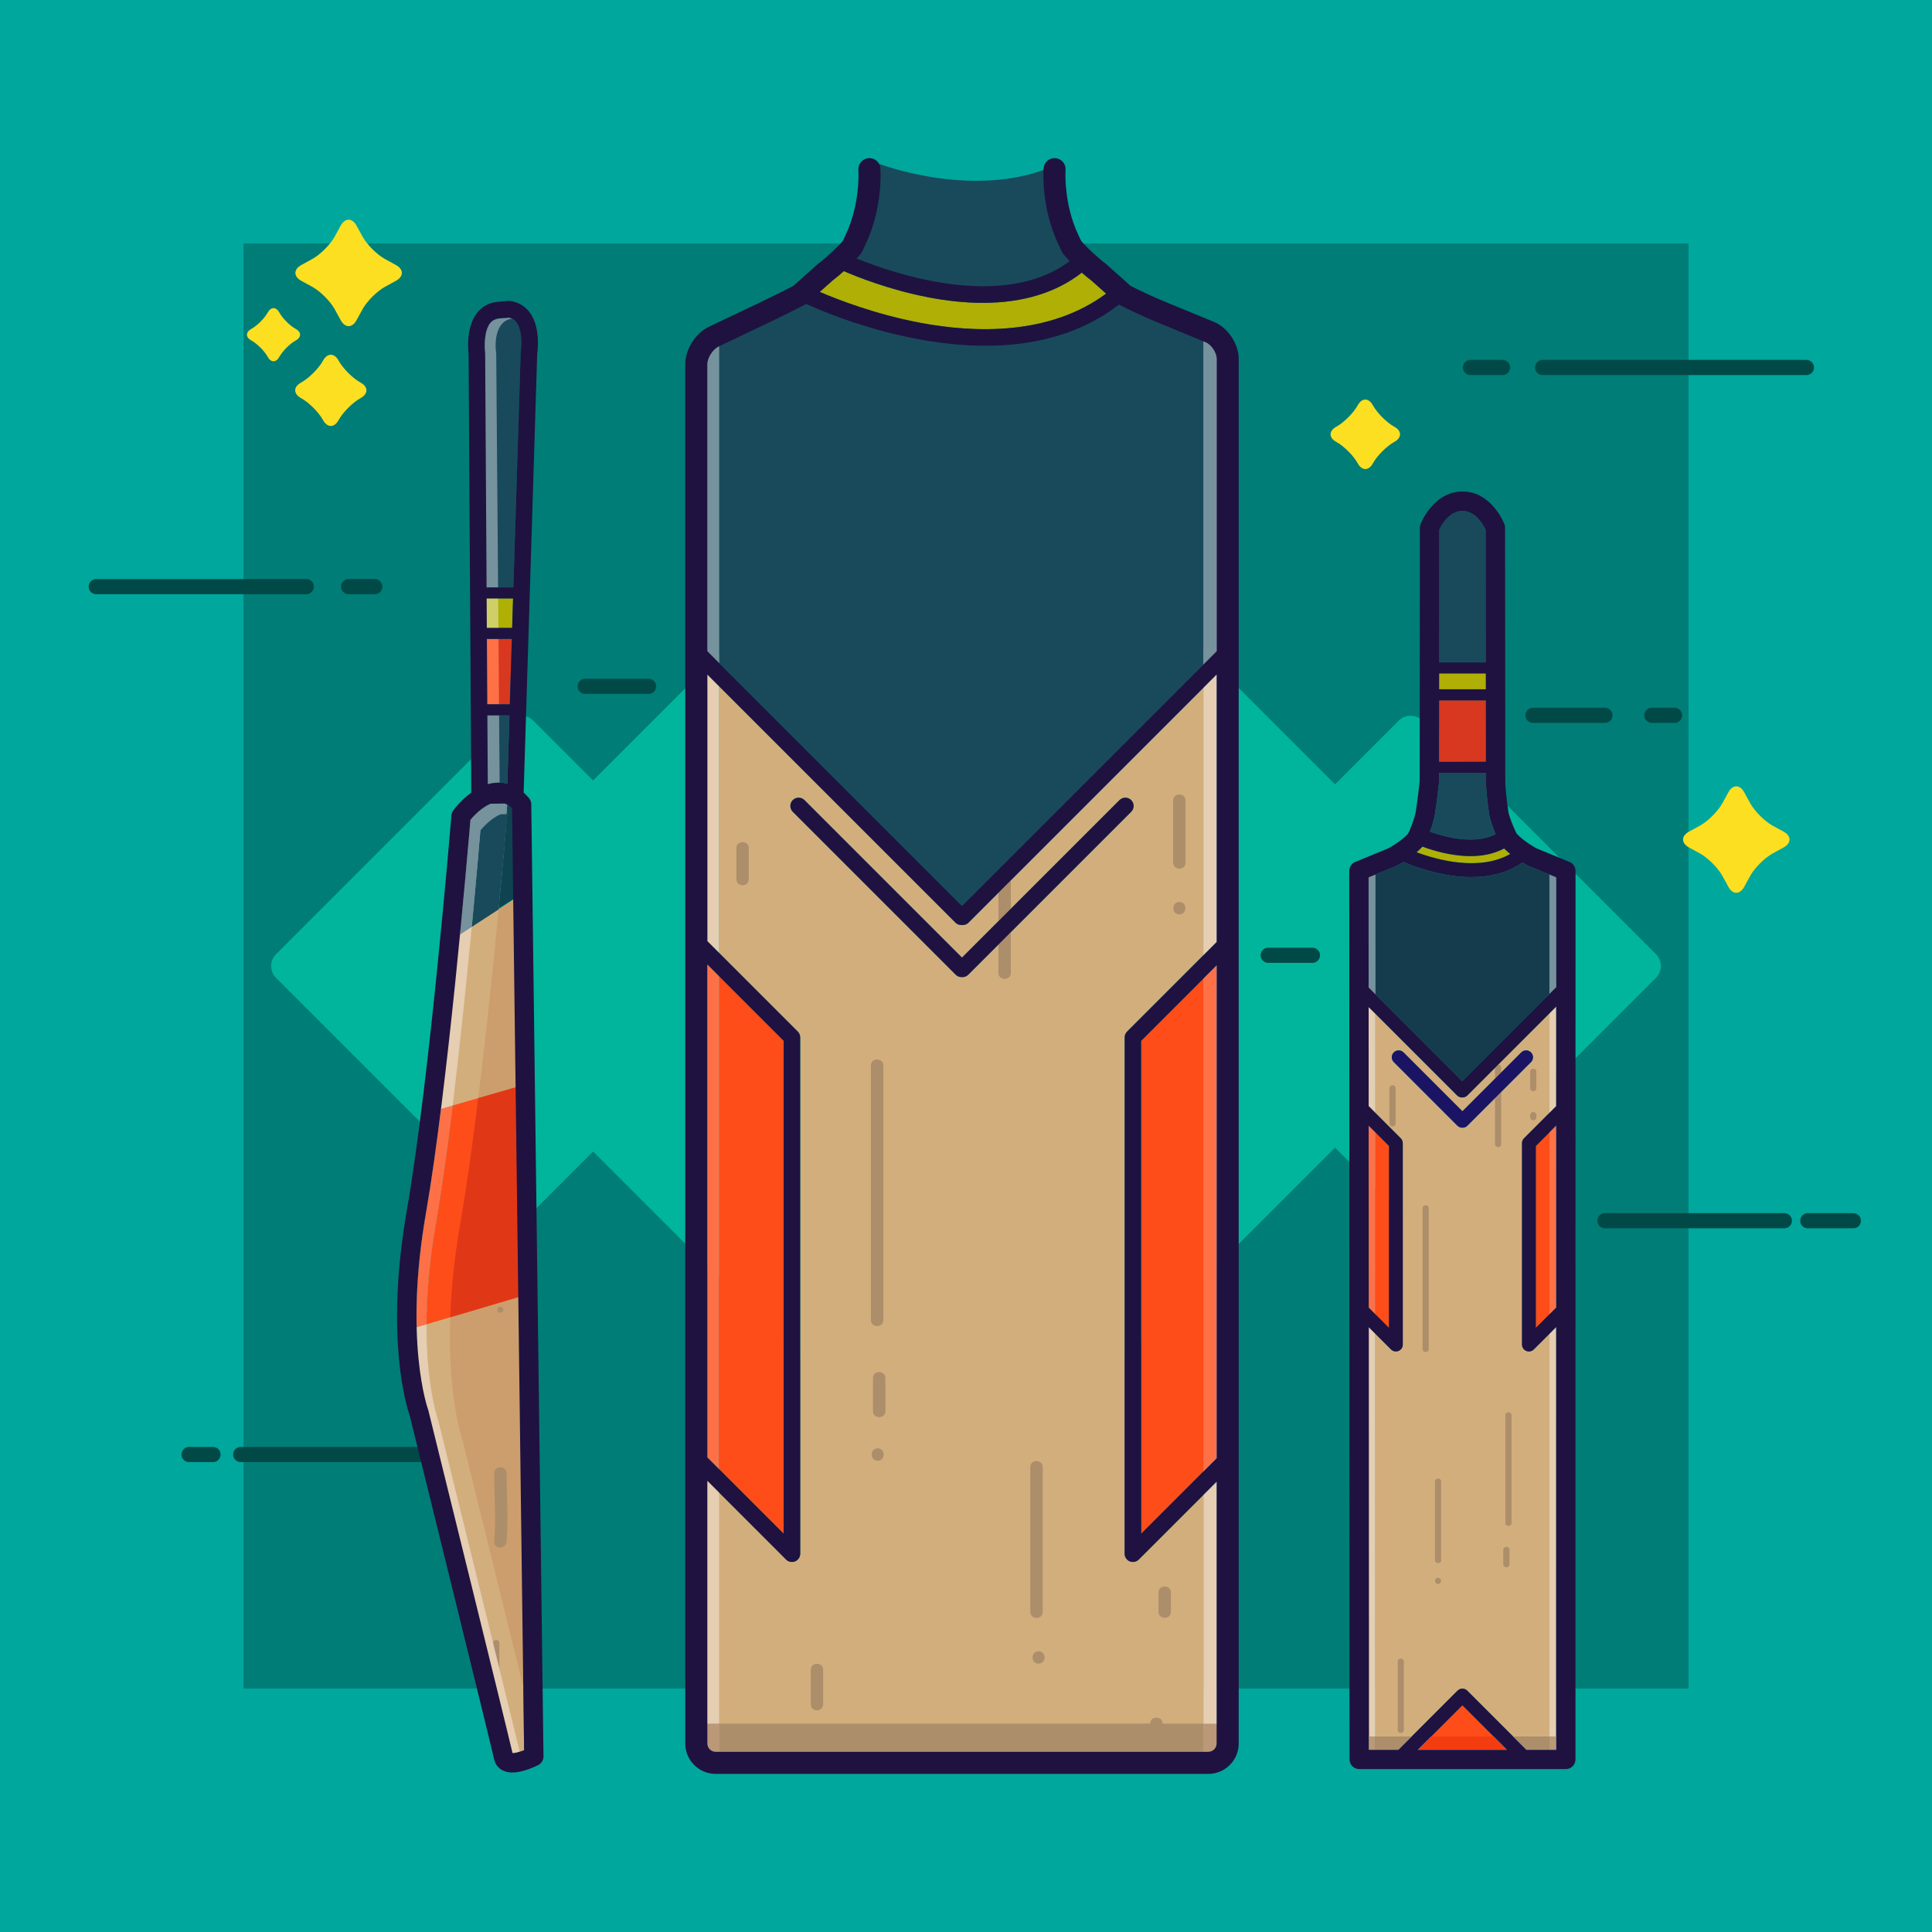 <?xml version="1.0" encoding="utf-8"?>
<!-- Generator: Adobe Illustrator 16.0.0, SVG Export Plug-In . SVG Version: 6.00 Build 0)  -->
<!DOCTYPE svg PUBLIC "-//W3C//DTD SVG 1.1//EN" "http://www.w3.org/Graphics/SVG/1.1/DTD/svg11.dtd">
<svg version="1.1" xmlns="http://www.w3.org/2000/svg" xmlns:xlink="http://www.w3.org/1999/xlink" x="0px" y="0px" width="1400px"
	 height="1400px" viewBox="0 0 1400 1400" enable-background="new 0 0 1400 1400" xml:space="preserve">
<g id="Layer_2" display="none">
	<g display="inline">
		<path fill="none" stroke="#231F20" stroke-width="16" stroke-linecap="round" stroke-linejoin="round" stroke-miterlimit="10" d="
			M630,122.57c0,0,2,25.76-10,51.1c-2.51,5.31-2.51,5.31-2.51,5.31c-4.516,5.451-13.268,13.667-19.45,18.257l-18.616,16.601
			c-6.833,3.549-18.113,9.159-25.066,12.468l-37.147,17.678C510.259,247.293,504.57,256.3,504.57,264v542.82c0,7.7,0,20.3,0,28
			v94.439c0,7.7,0,20.3,0,28v306.17c0,7.7,6.3,14,14,14h206.28c7.7,0,20.3,0,28,0h12.86c7.7,0,20.3,0,28,0h81.9c7.7,0,14-6.3,14-14
			V260c0-7.7-5.825-16.399-12.945-19.331l-36.54-15.048c-7.12-2.932-18.536-8.234-25.37-11.783l-18.615-16.601
			c-6.182-4.591-14.934-12.807-19.449-18.257c0,0,0,0-2.511-5.31c-12-25.34-10-51.1-10-51.1"/>
	</g>
	
		<path display="inline" fill="none" stroke="#231F20" stroke-width="12" stroke-linecap="round" stroke-linejoin="round" stroke-miterlimit="10" d="
		M609.284,188.886c0,0,115.013,55.386,175.613,0"/>
	
		<path display="inline" fill="none" stroke="#231F20" stroke-width="12" stroke-linecap="round" stroke-linejoin="round" stroke-miterlimit="10" d="
		M583.799,213.502c0,0,142.168,70.002,226.584,0"/>
	<g display="inline">
		
			<line fill="none" stroke="#231F20" stroke-width="12" stroke-linecap="round" stroke-linejoin="round" stroke-miterlimit="10" x1="503.933" y1="471.695" x2="696.565" y2="664.328"/>
		
			<line fill="none" stroke="#231F20" stroke-width="12" stroke-linecap="round" stroke-linejoin="round" stroke-miterlimit="10" x1="890.249" y1="471.695" x2="697.616" y2="664.328"/>
	</g>
	<g display="inline">
		
			<line fill="none" stroke="#231F20" stroke-width="12" stroke-linecap="round" stroke-linejoin="round" stroke-miterlimit="10" x1="578.714" y1="584.012" x2="696.769" y2="702.066"/>
		
			<line fill="none" stroke="#231F20" stroke-width="12" stroke-linecap="round" stroke-linejoin="round" stroke-miterlimit="10" x1="815.468" y1="584.012" x2="697.413" y2="702.066"/>
	</g>
	
		<polyline display="inline" fill="none" stroke="#231F20" stroke-width="12" stroke-linecap="round" stroke-linejoin="round" stroke-miterlimit="10" points="
		503.933,681.818 573.869,751.754 573.869,1125.862 506.216,1058.209 	"/>
	
		<polyline display="inline" fill="none" stroke="#231F20" stroke-width="12" stroke-linecap="round" stroke-linejoin="round" stroke-miterlimit="10" points="
		890.894,681.818 820.957,751.754 820.957,1125.862 888.61,1058.209 	"/>
	
		<path display="inline" fill="none" stroke="#231F20" stroke-width="14" stroke-linecap="round" stroke-linejoin="round" stroke-miterlimit="10" d="
		M377.99,582.844l8.844,689.944c0,0-19.869,10.254-21.998,0.281s-61.199-249.236-61.199-249.236s-18.639-49.764-1.871-145.988
		c16.77-96.221,32.332-286.437,32.332-286.437S357.686,559.103,377.99,582.844z"/>
	
		<path display="inline" fill="none" stroke="#231F20" stroke-width="12" stroke-linecap="round" stroke-linejoin="round" stroke-miterlimit="10" d="
		M347.52,576.541l-1.957-320.376c0,0-3.909-29.165,15.192-31.449l8.128-0.695c19.037,2.756,14.41,31.816,14.41,31.816
		l-9.897,320.228L347.52,576.541z"/>
	
		<path display="inline" fill="none" stroke="#231F20" stroke-width="12" stroke-linecap="round" stroke-linejoin="round" stroke-miterlimit="10" d="
		M1027.35,605.7c8.771,3.77,44,17.25,64.9,0.45"/>
	
		<path display="inline" fill="none" stroke="#231F20" stroke-width="10" stroke-linecap="round" stroke-linejoin="round" stroke-miterlimit="10" d="
		M1015.389,618.39c0,0,55.461,27.309,88.393,0"/>
	<g display="inline">
		
			<line fill="none" stroke="#231F20" stroke-width="10" stroke-linecap="round" stroke-linejoin="round" stroke-miterlimit="10" x1="984.232" y1="715.114" x2="1059.381" y2="790.263"/>
		
			<line fill="none" stroke="#231F20" stroke-width="10" stroke-linecap="round" stroke-linejoin="round" stroke-miterlimit="10" x1="1134.938" y1="715.114" x2="1059.791" y2="790.263"/>
	</g>
	<g display="inline">
		
			<line fill="none" stroke="#231F20" stroke-width="10" stroke-linecap="round" stroke-linejoin="round" stroke-miterlimit="10" x1="1013.53" y1="766.129" x2="1059.585" y2="812.184"/>
		
			<line fill="none" stroke="#231F20" stroke-width="10" stroke-linecap="round" stroke-linejoin="round" stroke-miterlimit="10" x1="1105.892" y1="766.129" x2="1059.837" y2="812.184"/>
	</g>
	
		<polyline display="inline" fill="none" stroke="#231F20" stroke-width="10" stroke-linecap="round" stroke-linejoin="round" stroke-miterlimit="10" points="
		984.232,801.085 1011.515,828.368 1011.515,974.313 985.122,947.92 	"/>
	
		<polyline display="inline" fill="none" stroke="#231F20" stroke-width="10" stroke-linecap="round" stroke-linejoin="round" stroke-miterlimit="10" points="
		1135.189,801.085 1107.907,828.368 1107.907,974.313 1134.299,947.92 	"/>
	
		<polyline display="inline" fill="none" stroke="#231F20" stroke-width="10" stroke-linecap="round" stroke-linejoin="round" stroke-miterlimit="10" points="
		1013.41,1274.94 1059.71,1228.64 1106.01,1274.94 	"/>
	<g display="inline">
		<path fill="none" stroke="#231F20" stroke-width="14" stroke-linecap="round" stroke-linejoin="round" stroke-miterlimit="10" d="
			M1059.711,363.186c-16.415,0-23.805,19.194-23.805,19.194l-0.126,183.86c0,0-1.261,12.34-2.931,22.9
			c-0.949,6.03-5.55,17.78-7.27,19.65c-6.49,7.05-16.49,12.25-16.49,12.25l-24.359,10.03l0.199,643.871h149.721l0.04-643.871
			l-24.36-10.03c0,0-10-5.2-16.49-12.25c-1.72-1.87-6.84-14.08-7.7-19.31c-1.8-10.99-2.34-21.468-2.34-21.468l-0.174-185.631
			c0,0-7.39-19.194-23.805-19.194H1059.711z"/>
	</g>
</g>
<g id="Layer_4">
	<rect fill="#00A79D" width="1400" height="1400"/>
</g>
<g id="Layer_8">
	<rect x="176.448" y="176.448" fill="#007D76" width="1047.104" height="1047.105"/>
	<g>
		<path fill="#FCDF21" d="M246.861,163.534c3.167-5.791,8.35-5.791,11.517,0l4.308,7.877c3.167,5.791,10.496,13.12,16.287,16.286
			l7.878,4.309c5.791,3.167,5.791,8.35,0,11.517l-7.878,4.309c-5.791,3.167-13.12,10.496-16.287,16.286l-4.308,7.877
			c-3.167,5.791-8.35,5.791-11.517,0l-4.308-7.877c-3.167-5.791-10.496-13.12-16.287-16.287l-7.877-4.308
			c-5.791-3.167-5.791-8.35,0-11.517l7.877-4.308c5.791-3.167,13.12-10.496,16.287-16.287L246.861,163.534z"/>
	</g>
	<g>
		<path fill="#FCDF21" d="M1252.424,574.141c3.167-5.791,8.35-5.791,11.517,0l4.308,7.877c3.168,5.791,10.496,13.12,16.287,16.286
			l7.878,4.309c5.79,3.167,5.79,8.35,0,11.517l-7.878,4.309c-5.791,3.167-13.119,10.496-16.287,16.286l-4.308,7.877
			c-3.167,5.791-8.35,5.791-11.517,0l-4.309-7.877c-3.166-5.791-10.496-13.12-16.286-16.287l-7.878-4.308
			c-5.79-3.167-5.79-8.35,0-11.517l7.878-4.308c5.79-3.167,13.12-10.496,16.286-16.287L1252.424,574.141z"/>
	</g>
	<g>
		<path fill="#FCDF21" d="M983.861,293.691c3.021-5.524,7.965-5.524,10.986,0s10.014,12.516,15.538,15.537
			c5.524,3.021,5.524,7.966,0,10.987c-5.524,3.021-12.517,10.013-15.538,15.537s-7.965,5.524-10.986,0s-10.013-12.516-15.537-15.537
			c-5.524-3.021-5.524-7.966,0-10.987C973.849,306.208,980.84,299.216,983.861,293.691z"/>
	</g>
	<g>
		<path fill="#FCDF21" d="M194.005,226.457c2.31-4.223,6.089-4.223,8.399,0s7.655,9.568,11.878,11.878
			c4.224,2.31,4.224,6.089,0,8.399c-4.223,2.31-9.568,7.655-11.878,11.878s-6.089,4.223-8.399,0s-7.655-9.568-11.878-11.878
			s-4.223-6.089,0-8.399S191.695,230.68,194.005,226.457z"/>
	</g>
	<g>
		<path fill="#FCDF21" d="M234.089,261.298c3.098-5.664,8.166-5.664,11.264,0c3.099,5.664,10.268,12.833,15.932,15.931
			c5.664,3.097,5.664,8.167,0,11.264s-12.833,10.267-15.932,15.931c-3.098,5.664-8.166,5.664-11.264,0
			c-3.099-5.664-10.267-12.833-15.931-15.931s-5.664-8.167,0-11.264C223.823,274.131,230.991,266.962,234.089,261.298z"/>
	</g>
	<g>
		<g>
			<path fill="#00B59B" d="M705.666,1093.36c-4.667,4.667-12.304,4.667-16.971,0L303.82,708.484c-4.667-4.667-4.667-12.304,0-16.971
				L688.695,306.64c4.667-4.667,12.304-4.667,16.971,0l384.875,384.874c4.667,4.667,4.667,12.304,0,16.971L705.666,1093.36z"/>
		</g>
		<g>
			<path fill="#00B59B" d="M369.344,877.867c4.667,4.667,12.304,4.667,16.971,0l169.385-169.382c4.667-4.667,4.667-12.304,0-16.971
				L386.314,522.133c-4.667-4.667-12.304-4.667-16.971,0L199.962,691.515c-4.667,4.667-4.667,12.304,0,16.971L369.344,877.867z"/>
		</g>
		<g>
			<path fill="#00B59B" d="M1030.656,877.867c-4.667,4.667-12.304,4.667-16.971,0L844.301,708.485
				c-4.667-4.667-4.667-12.304,0-16.971l169.385-169.382c4.667-4.667,12.304-4.667,16.971,0l169.382,169.382
				c4.667,4.667,4.667,12.304,0,16.971L1030.656,877.867z"/>
		</g>
	</g>
	
		<line fill="none" stroke="#014947" stroke-width="11" stroke-linecap="round" stroke-miterlimit="10" x1="1117.846" y1="266.292" x2="1309" y2="266.292"/>
	
		<line fill="none" stroke="#014947" stroke-width="11" stroke-linecap="round" stroke-miterlimit="10" x1="1088.786" y1="266.292" x2="1065.572" y2="266.292"/>
	
		<line fill="none" stroke="#014947" stroke-width="11" stroke-linecap="round" stroke-miterlimit="10" x1="69.757" y1="425.093" x2="221.962" y2="425.093"/>
	
		<line fill="none" stroke="#014947" stroke-width="11" stroke-linecap="round" stroke-miterlimit="10" x1="252.62" y1="425.093" x2="271.583" y2="425.093"/>
	
		<line fill="none" stroke="#014947" stroke-width="11" stroke-linecap="round" stroke-miterlimit="10" x1="424" y1="497.35" x2="470" y2="497.35"/>
	
		<line fill="none" stroke="#014947" stroke-width="11" stroke-linecap="round" stroke-miterlimit="10" x1="919" y1="692.23" x2="951" y2="692.23"/>
	
		<line fill="none" stroke="#014947" stroke-width="11" stroke-linecap="round" stroke-miterlimit="10" x1="1110.892" y1="518.333" x2="1163" y2="518.333"/>
	
		<line fill="none" stroke="#014947" stroke-width="11" stroke-linecap="round" stroke-miterlimit="10" x1="1163" y1="884.581" x2="1293" y2="884.581"/>
	
		<line fill="none" stroke="#014947" stroke-width="11" stroke-linecap="round" stroke-miterlimit="10" x1="1197" y1="518.333" x2="1213.423" y2="518.333"/>
	
		<line fill="none" stroke="#014947" stroke-width="11" stroke-linecap="round" stroke-miterlimit="10" x1="1310" y1="884.581" x2="1343" y2="884.581"/>
	
		<line fill="none" stroke="#014947" stroke-width="11" stroke-linecap="round" stroke-miterlimit="10" x1="174.448" y1="1054" x2="366.595" y2="1054"/>
	
		<line fill="none" stroke="#014947" stroke-width="11" stroke-linecap="round" stroke-miterlimit="10" x1="154.333" y1="1054" x2="137" y2="1054"/>
</g>
<g id="Layer_6">
	<polygon fill="#FE4D19" points="567.87,754.24 567.87,1111.38 521.1,1064.61 521.1,707.47 	"/>
	<polygon fill="#FE4D19" points="872,709.2 872,1066.33 826.96,1111.38 826.96,754.24 	"/>
	<path fill="#194A5B" d="M872,247.4v234.06L697.09,656.37L521.1,480.38V251l36.7-17.47c7.04-3.35,18.4-9,25.31-12.59
		c0.36-0.19,0.7-0.41,1.02-0.65c9.58,4.4,40.92,17.9,80.19,25.36c17.42,3.31,34.08,4.96,49.8,4.96c8.99,0,17.68-0.54,26.02-1.63
		c27.42-3.57,51.181-13.05,70.71-28.17c0.07,0.04,0.141,0.09,0.221,0.13c7.02,3.65,18.689,9.06,26.01,12.08L872,247.4z"/>
	<path fill="#AFAF05" d="M801.55,212.78l-10.475-9.34c-2.217-1.664-4.682-3.703-7.162-5.896
		c-18.452,14.515-42.792,21.917-71.802,21.917c-12.169,0-25.153-1.297-38.869-3.912c-28.402-5.413-51.998-14.838-61.763-19.087
		c-2.885,2.603-5.796,5.042-8.375,6.977l-9.08,8.097c12.721,5.474,40.214,16.217,72.801,22.373
		C705.929,241.296,760.323,243.32,801.55,212.78z"/>
	<path fill="#D3AE7D" d="M872,1249v-165.7l-46.8,46.8c-1.15,1.15-2.681,1.761-4.24,1.761c-0.78,0-1.56-0.15-2.3-0.45
		c-2.24-0.93-3.7-3.12-3.7-5.55V751.75c0-1.59,0.63-3.11,1.75-4.24L872,692.23v-193.8L701.86,668.57c-1.17,1.17-2.71,1.76-4.24,1.76
		c-0.18,0-0.35-0.04-0.53-0.05c-0.17,0.01-0.35,0.05-0.52,0.05c-1.54,0-3.08-0.59-4.25-1.76L521.1,497.35V690.5l57.01,57.01
		c1.13,1.13,1.76,2.65,1.76,4.24v374.11c0,2.43-1.46,4.62-3.7,5.55c-0.75,0.3-1.53,0.45-2.3,0.45c-1.56,0-3.1-0.61-4.24-1.761
		l-48.53-48.52l-8.53-8.53v190.38c0,3.311,2.69,6,6,6H875.61c0.779,0,1.529-0.149,2.22-0.43c2.22-0.88,3.78-3.05,3.78-5.57V1249H872
		z M574.47,588.25c-2.34-2.34-2.34-6.14,0-8.48c2.34-2.34,6.14-2.34,8.49,0L697.09,693.9L728,662.99l83.23-83.22
		c2.34-2.34,6.14-2.34,8.479,0s2.34,6.14,0,8.48L728,679.97l-26.34,26.339c-1.18,1.171-2.71,1.761-4.25,1.761
		c-0.1,0-0.21-0.03-0.32-0.03c-0.11,0-0.21,0.03-0.32,0.03c-1.54,0-3.07-0.59-4.24-1.761L574.47,588.25z"/>
	<polygon fill="#AFAF05" points="371.794,433.667 352.647,433.667 352.777,455 371.134,455 	"/>
	<path fill="#D3AE7D" d="M379.78,1268.28c-2.73,1.08-6.04,2.12-8.36,2.149c0-0.01-0.01-0.02-0.01-0.04
		c-4.77-20.54-58.63-238.72-60.98-248.229c-0.06-0.26-0.14-0.521-0.23-0.771c-0.11-0.31-7.37-20.62-8.29-59.649l7.15-2.11
		c0.07-20.12,1.85-44.53,6.83-73.08c4.18-24.01,8.31-54.01,12.13-85.47l-8.45,2.43c5.29-42.26,10.07-88.12,13.78-126.3l8.48-5.52
		c3.39-35.65,5.67-62.59,6.29-70.11c2.94-3.53,8.62-9.19,14.73-11.69l4.08-0.07c0.19-2.31,0.38-4.47,0.56-6.47
		c-0.67-0.45-1.35-0.83-2.02-1.14l0.74-0.01c0.62,0.28,1.23,0.61,1.84,1.01c0.07,0.05,0.14,0.09,0.21,0.14
		c-1.41,16.37-3.8,43.18-6.89,75.03c-0.02,0.21-0.04,0.43-0.06,0.64l10.57-6.88l1.74,135.78l1.95,152.03l3.62,282.39L379.78,1268.28
		z"/>
	<path fill="#194A5B" d="M351.563,256.128l1.036,169.539h19.443l5.255-170.016c0.008-0.254,0.032-0.507,0.072-0.758
		c0.608-3.917,1.233-15.411-3.146-21.335c-1.408-1.904-3.193-3.025-5.583-3.495l-7.263,0.621c-2.673,0.339-4.647,1.437-6.208,3.451
		c-4.526,5.841-4.147,17.581-3.658,21.233C351.543,255.62,351.561,255.874,351.563,256.128z"/>
	<polygon fill="#D83820" points="370.887,463 352.826,463 353.115,510.333 369.424,510.333 	"/>
	<path fill="#194A5B" d="M1076.627,383.854c-1.597-3.356-7.277-13.667-16.806-13.667h-0.11c-9.516,0-15.194,10.283-16.806,13.67
		L1042.84,480h33.877L1076.627,383.854z"/>
	<path fill="#194A5B" d="M361.432,567.132c2.128,0,4.2,0.26,6.213,0.767l1.532-49.565h-16.012l0.305,49.983
		C356.005,567.57,358.669,567.132,361.432,567.132z"/>
	<polygon fill="#CFCF69" points="361.17,455.006 351.653,455.006 351.483,433.667 361,433.667 	"/>
	<path fill="#75929D" d="M374.583,230.546l-2.169,0.14c-3.504,0.34-6.08,1.44-8.118,3.45c-5.922,5.84-5.426,17.58-4.785,21.23
		c0.039,0.25,0.065,0.51,0.065,0.76l1.359,169.54h-9.517l-1.359-169.54c0-0.25-0.026-0.51-0.066-0.76
		c-0.64-3.65-1.137-15.39,4.785-21.23c2.04-2.01,4.615-3.11,8.105-3.45l9.504-0.62C373.17,230.187,373.903,230.346,374.583,230.546z
		"/>
	<polygon fill="#FE7147" points="361.615,510.336 352.084,510.336 351.719,463.006 361.235,463.006 	"/>
	<path fill="#75929D" d="M362.059,567.146c-3.293,0.07-6.47,0.49-9.503,1.17l-0.405-49.98h9.517L362.059,567.146z"/>
	<polygon fill="#FE4D19" points="1122.78,820.57 1122.78,952.37 1112.91,962.24 1112.91,830.44 	"/>
	<polygon fill="#FE4D19" points="1082.33,1258.33 1037.09,1258.33 1059.71,1235.71 	"/>
	<polygon fill="#FE4D19" points="1006.51,830.44 1006.51,962.24 996.64,952.37 996.64,820.56 	"/>
	<path fill="#D3AE7D" d="M1104.37,824.83l18.41-18.41v-72.08l-59.45,59.46c-0.98,0.97-2.26,1.46-3.54,1.46
		c-0.07,0-0.14-0.01-0.2-0.02c-0.07,0.01-0.14,0.02-0.21,0.02c-1.28,0-2.56-0.49-3.53-1.46l-59.21-59.21v71.84l18.41,18.4
		c0.94,0.939,1.46,2.21,1.46,3.54V974.31c0,2.021-1.21,3.851-3.08,4.62c-0.62,0.261-1.27,0.38-1.91,0.38
		c-1.31,0-2.579-0.51-3.539-1.46l-11.341-11.34v291.82h26.311l33.22-33.23c0.94-0.93,2.21-1.46,3.54-1.46s2.6,0.53,3.54,1.46
		l33.22,33.23h26.311V966.51l-11.34,11.34c-0.95,0.95-2.23,1.46-3.53,1.46c-0.65,0-1.3-0.119-1.92-0.38
		c-1.87-0.77-3.08-2.6-3.08-4.62V828.37C1102.91,827.04,1103.43,825.77,1104.37,824.83z M1063.37,815.72
		c-0.97,0.98-2.25,1.46-3.53,1.46c-0.05,0-0.09-0.01-0.13-0.01s-0.08,0.01-0.13,0.01c-1.271,0-2.55-0.479-3.53-1.46L1010,769.66
		c-1.96-1.95-1.96-5.11,0-7.07c1.95-1.95,5.11-1.95,7.07,0l42.64,42.65l42.65-42.65c1.949-1.95,5.12-1.95,7.069,0
		c1.95,1.96,1.95,5.12,0,7.07L1063.37,815.72z"/>
	<path fill="#153C4D" d="M1122.78,633.74v86.47l-63.19,63.19l-62.95-62.95v-86.71l15.11-6.23c0.2-0.08,0.38-0.16,0.57-0.26
		c0.18-0.09,2.01-1.05,4.6-2.67c8.1,3.48,28.04,11,49.24,11c12.67,0,25.78-2.7,37.09-10.54c2.19,1.34,3.69,2.13,3.85,2.21
		c0.19,0.1,0.37,0.18,0.57,0.26L1122.78,633.74z"/>
	<path fill="#AFAF05" d="M1094.389,618.821c-1.519-1.232-3.031-2.569-4.449-3.99c-7.555,4.065-16.038,5.557-24.387,5.557
		c-13.443,0-26.528-3.833-34.802-6.881c-0.006,0.007-0.013,0.015-0.019,0.021c-1.321,1.436-2.759,2.795-4.229,4.062
		C1041.424,623.109,1072.02,631.574,1094.389,618.821z"/>
	<polygon fill="#D83820" points="1076.743,507.5 1042.82,507.5 1042.79,551.998 1076.785,551.998 	"/>
	<polygon fill="#AFAF05" points="1076.725,488 1042.834,488 1042.826,499.5 1076.735,499.5 	"/>
	<path fill="#194A5B" d="M1083.786,604.495c-2.152-5.096-4.058-10.865-4.554-13.879c-1.842-11.249-2.4-21.8-2.423-22.244
		c-0.007-0.118-0.01-0.236-0.01-0.354l-0.008-8.02h-34.008l-0.004,6.247c0,0.236-0.013,0.472-0.036,0.707
		c-0.053,0.512-1.3,12.654-2.98,23.282c-0.467,2.963-1.889,7.848-3.604,12.453C1047.381,606.643,1068.721,612.238,1083.786,604.495z
		"/>
	<path fill="#CC9E6D" d="M380.47,1227.54c-0.42-1.72-0.85-3.45-1.28-5.2c-18.9-76.859-42.01-170.47-43.61-176.96
		c-0.06-0.29-0.15-0.58-0.25-0.85c-0.2-0.54-19.73-55.2-1.72-158.57c10.61-60.88,20.86-156.19,27.7-226.94l10.57-6.88l-0.85-66.51
		c-0.92-0.9-1.84-1.66-2.77-2.28c0.18-2.09,0.35-4,0.5-5.74c0.35-4.1,0.61-7.18,0.77-9.12c0.69-0.82,1.51-1.76,2.46-2.75l0.18,13.67
		l0.92,71.94L380.47,1227.54z"/>
	<path fill="#194A5B" d="M637.006,118.705c0,0,71.994,27.705,129.994,0c0,0,2,57.295,17.5,72.795c0,0-48.504,27.548-66.5,21.5
		c0,0-88-5-107-26c0,0,33-56.591,22-68.295"/>
</g>
<g id="Layer_7">
	<g>
		<g>
			<path fill="#AD8E6A" d="M631.094,772.087c0,61.497,0,122.994,0,184.491c0,5.804,9,5.804,9,0c0-61.497,0-122.994,0-184.491
				C640.094,766.283,631.094,766.283,631.094,772.087L631.094,772.087z"/>
		</g>
	</g>
	<g>
		<g>
			<path fill="#AD8E6A" d="M632.594,998.576c0,7.999,0,15.999,0,23.998c0,5.804,9,5.804,9,0c0-7.999,0-15.999,0-23.998
				C641.594,992.772,632.594,992.772,632.594,998.576L632.594,998.576z"/>
		</g>
	</g>
	<g>
		<g>
			<path fill="#AD8E6A" d="M746.588,1063.072c0,34.998,0,69.997,0,104.995c0,5.804,9,5.804,9,0c0-34.998,0-69.997,0-104.995
				C755.588,1057.269,746.588,1057.269,746.588,1063.072L746.588,1063.072z"/>
		</g>
	</g>
	<g>
		<g>
			<path fill="#AD8E6A" d="M752.588,1205.565c5.804,0,5.804-9,0-9S746.784,1205.565,752.588,1205.565L752.588,1205.565z"/>
		</g>
	</g>
	<g>
		<g>
			<path fill="#AD8E6A" d="M533.599,614.595c0,7.5,0,15,0,22.499c0,5.804,9,5.804,9,0c0-7.5,0-15,0-22.499
				C542.599,608.792,533.599,608.792,533.599,614.595L533.599,614.595z"/>
		</g>
	</g>
	<g>
		<g>
			<path fill="#AD8E6A" d="M850.083,580.097c0,14.999,0,29.999,0,44.998c0,5.804,9,5.804,9,0c0-14.999,0-29.999,0-44.998
				C859.083,574.293,850.083,574.293,850.083,580.097L850.083,580.097z"/>
		</g>
	</g>
	<g>
		<g>
			<path fill="#AD8E6A" d="M854.583,662.593c5.804,0,5.804-9,0-9S848.779,662.593,854.583,662.593L854.583,662.593z"/>
		</g>
	</g>
	<g>
		<g>
			<path fill="#AD8E6A" d="M596.5,1235c0-8.333,0-16.667,0-25c0-5.804-9-5.804-9,0c0,8.333,0,16.667,0,25
				C587.5,1240.804,596.5,1240.804,596.5,1235L596.5,1235z"/>
		</g>
	</g>
	<g>
		<g>
			<path fill="#AD8E6A" d="M842.5,1273c0-8,0-16,0-24c0-5.804-9-5.804-9,0c0,8,0,16,0,24C833.5,1278.804,842.5,1278.804,842.5,1273
				L842.5,1273z"/>
		</g>
	</g>
	<g>
		<g>
			<path fill="#AD8E6A" d="M723.5,638c0,22.333,0,44.667,0,67c0,5.804,9,5.804,9,0c0-22.333,0-44.667,0-67
				C732.5,632.196,723.5,632.196,723.5,638L723.5,638z"/>
		</g>
	</g>
	<g>
		<g>
			<path fill="#AD8E6A" d="M839.5,1154c0,4.667,0,9.333,0,14c0,5.804,9,5.804,9,0c0-4.667,0-9.333,0-14
				C848.5,1148.196,839.5,1148.196,839.5,1154L839.5,1154z"/>
		</g>
	</g>
	<g>
		<g>
			<path fill="#AD8E6A" d="M636,1058.5c5.804,0,5.804-9,0-9S630.196,1058.5,636,1058.5L636,1058.5z"/>
		</g>
	</g>
	<g>
		<g>
			<path fill="#AD8E6A" d="M1006.825,788.586c0,8.5,0,16.999,0,25.499c0,2.902,4.5,2.902,4.5,0c0-8.5,0-16.999,0-25.499
				C1011.325,785.684,1006.825,785.684,1006.825,788.586L1006.825,788.586z"/>
		</g>
	</g>
	<g>
		<g>
			<path fill="#AD8E6A" d="M1030.824,875.582c0,33.998,0,67.996,0,101.994c0,2.902,4.5,2.902,4.5,0c0-33.998,0-67.996,0-101.994
				C1035.324,872.68,1030.824,872.68,1030.824,875.582L1030.824,875.582z"/>
		</g>
	</g>
	<g>
		<g>
			<path fill="#AD8E6A" d="M1017.325,1253.563c0-16.499,0-32.998,0-49.497c0-2.901-4.5-2.901-4.5,0c0,16.499,0,32.998,0,49.497
				C1012.825,1256.465,1017.325,1256.465,1017.325,1253.563L1017.325,1253.563z"/>
		</g>
	</g>
	<g>
		<g>
			<path fill="#AD8E6A" d="M1090.821,1025.574c0,25.999,0,51.997,0,77.996c0,2.902,4.5,2.902,4.5,0c0-25.999,0-51.997,0-77.996
				C1095.321,1022.672,1090.821,1022.672,1090.821,1025.574L1090.821,1025.574z"/>
		</g>
	</g>
	<g>
		<g>
			<path fill="#AD8E6A" d="M1089.321,1123.069c0,3.5,0,7,0,10.5c0,2.901,4.5,2.901,4.5,0c0-3.5,0-7,0-10.5
				C1093.821,1120.168,1089.321,1120.168,1089.321,1123.069L1089.321,1123.069z"/>
		</g>
	</g>
	<g>
		<g>
			<path fill="#AD8E6A" d="M1039.823,1073.572c0,18.999,0,37.998,0,56.997c0,2.901,4.5,2.901,4.5,0c0-18.999,0-37.998,0-56.997
				C1044.323,1070.67,1039.823,1070.67,1039.823,1073.572L1039.823,1073.572z"/>
		</g>
	</g>
	<g>
		<g>
			<path fill="#AD8E6A" d="M1042.073,1147.818c2.901,0,2.901-4.5,0-4.5S1039.172,1147.818,1042.073,1147.818L1042.073,1147.818z"/>
		</g>
	</g>
	<g>
		<g>
			<path fill="#AD8E6A" d="M1083.321,773.587c0,18.499,0,36.998,0,55.497c0,2.902,4.5,2.902,4.5,0c0-18.499,0-36.998,0-55.497
				C1087.821,770.685,1083.321,770.685,1083.321,773.587L1083.321,773.587z"/>
		</g>
	</g>
	<g>
		<g>
			<path fill="#AD8E6A" d="M1108.82,776.587c0,4,0,7.999,0,11.999c0,2.902,4.5,2.902,4.5,0c0-4,0-7.999,0-11.999
				C1113.32,773.685,1108.82,773.685,1108.82,776.587L1108.82,776.587z"/>
		</g>
	</g>
	<g>
		<g>
			<path fill="#AD8E6A" d="M1108.82,808.085c0,0.5,0,1,0,1.5c0,1.227,1.023,2.25,2.25,2.25s2.25-1.023,2.25-2.25c0-0.5,0-1,0-1.5
				c0-1.227-1.023-2.25-2.25-2.25S1108.82,806.858,1108.82,808.085L1108.82,808.085z"/>
		</g>
	</g>
	<g>
		<g>
			<path fill="#AD8E6A" d="M360.357,860.582c0,15.999,0,31.999,0,47.998c0,2.902,4.5,2.902,4.5,0c0-15.999,0-31.999,0-47.998
				C364.857,857.68,360.357,857.68,360.357,860.582L360.357,860.582z"/>
		</g>
	</g>
	<g>
		<g>
			<path fill="#AD8E6A" d="M362.607,951.328c2.902,0,2.902-4.5,0-4.5S359.706,951.328,362.607,951.328L362.607,951.328z"/>
		</g>
	</g>
	<g>
		<g>
			<path fill="#AD8E6A" d="M358.107,1067.572c0.058,16.508,1.381,33.01,0,49.497c-0.485,5.787,8.519,5.74,9,0
				c1.381-16.487,0.058-32.989,0-49.497C367.087,1061.77,358.087,1061.768,358.107,1067.572L358.107,1067.572z"/>
		</g>
	</g>
	<g>
		<g>
			<path fill="#AD8E6A" d="M357.357,1190.565c0,10.5,0,20.999,0,31.499c0,2.902,4.5,2.902,4.5,0c0-10.5,0-20.999,0-31.499
				C361.857,1187.664,357.357,1187.664,357.357,1190.565L357.357,1190.565z"/>
		</g>
	</g>
	<path fill="#0E434F" d="M371.88,651.54l-10.57,6.88c3.267-32.13,5.293-59.19,6.78-75.67c0.974,0.62,2.827,1.75,3.79,2.65V651.54z"
		/>
	<path fill="#194A5B" d="M379.78,587.5V647l-6.69,4.35l-1.21,0.79l-0.01-0.6l-0.84-65.91c-0.92-0.9-1.84-1.66-2.77-2.28
		c-1.41,16.37-3.8,43.18-6.89,75.03c-0.02,0.21-0.04,0.43-0.06,0.64l-19.48,12.67c3.39-35.65,5.67-62.59,6.29-70.11
		c2.94-3.53,8.62-9.19,14.73-11.69l4.08-0.07c0.19-2.31,0.38-4.47,0.56-6.47c-0.67-0.45-1.35-0.83-2.02-1.14l-9.84,0.18
		c-6.12,2.5-11.8,8.16-14.73,11.69c-0.7,8.41-3.48,41.12-7.55,83.13l-0.82,0.54l-6.54,4.25l6.01-56.16c0,0,2.49-17.32,8.11-31.64
		c0.02-0.07,0.05-0.13,0.08-0.2c3.88-9.84,9.25-18.22,16.31-18.5c4.99-0.2,9.03,0.71,12.26,2.11c1.26,0.53,2.4,1.15,3.41,1.8
		C377.64,582.92,379.78,587.5,379.78,587.5z"/>
	<path fill="#FE4D19" d="M308.66,879.05c-5.79,33.25-7.26,60.891-6.75,82.69l-0.76,0.229l-3.48,1.03l7.12-155.22l13.97-4.03
		l0.81-0.23C316.1,831.33,312.41,857.58,308.66,879.05z"/>
	<path fill="#FE4D19" d="M380.65,938.45l-3.87,1.14l-1.21,0.36l-49.32,14.59l-17.19,5.09c0.07-20.12,1.85-44.53,6.83-73.08
		c4.18-24.01,8.31-54.01,12.13-85.47l18.5-5.34l27.1-7.82l1.21-0.35l4.31-1.24L380.65,938.45z"/>
	<path fill="#E03817" d="M376.78,939.59l-50.53,14.95c0.68-19.73,2.84-42.62,7.36-68.58c4.44-25.479,8.82-57,12.91-90.22l28.31-8.17
		L376.78,939.59z"/>
	<path fill="#75929D" d="M521.1,251v229.38l-8.53-8.53V264c0-4.6,3.93-10.82,8.08-12.79L521.1,251z"/>
	<polygon fill="#E5CEB1" points="521.1,497.35 521.1,690.5 512.57,681.97 512.57,488.82 	"/>
	<polygon fill="#FE7147" points="521.1,707.47 521.1,1064.61 512.57,1056.08 512.57,698.94 	"/>
	<path fill="#E5CEB1" d="M512.57,264v207.85l8.53,8.53v16.97l-8.53-8.53v193.15l8.53,8.53v16.97l-8.53-8.53v357.14l8.53,8.53v189.33
		H509v19.649h12.1v7.41h-15.93V245.61h15.93V251l-0.45,0.21C516.5,253.18,512.57,259.4,512.57,264z"/>
	<path fill="#75929D" d="M881.61,260v211.85l-9.61,9.61V247.4l1.62,0.67C877.73,249.76,881.61,255.56,881.61,260z"/>
	<polygon fill="#E5CEB1" points="881.61,488.82 881.61,682.62 872,692.23 872,498.43 	"/>
	<polygon fill="#FE7147" points="881.61,699.59 881.61,1056.72 872,1066.33 872,709.2 	"/>
	<polygon fill="#E5CEB1" points="881.61,1073.69 881.61,1249 872,1249 872,1083.3 	"/>
	<path fill="#FFFFFF" d="M889.61,245.61v1031.57H872V1269h12.1v-19.19H872V1249h9.61v-175.31L872,1083.3v-16.97l9.61-9.61V699.59
		L872,709.2v-16.97l9.61-9.61v-193.8l-9.61,9.61v-16.97l9.61-9.61V260c0-4.44-3.88-10.24-7.99-11.93L872,247.4v-1.79H889.61z"/>
	<rect x="509" y="1249" fill="#BA9878" width="12.1" height="27.79"/>
	<rect x="872" y="1249" fill="#BA9878" width="12.1" height="27.79"/>
	<rect x="521.1" y="1249" fill="#AD8E6A" width="350.9" height="27.79"/>
	<polygon fill="#75929D" points="996.64,633.74 996.64,720.45 991.76,715.57 991.73,635.76 	"/>
	<polygon fill="#E5CEB1" points="996.64,734.59 996.64,806.43 991.78,801.57 991.76,729.71 	"/>
	<polygon fill="#FE7147" points="996.64,820.56 996.64,952.37 991.83,947.56 991.79,815.71 	"/>
	<polygon fill="#E5CEB1" points="996.64,966.51 996.64,1258.33 991.93,1258.33 991.83,961.7 	"/>
	<polygon fill="#FE7147" points="996.64,633.74 991.73,635.76 991.76,715.57 996.64,720.45 996.64,734.59 991.76,729.71 
		991.78,801.57 996.64,806.43 996.64,820.56 991.79,815.71 991.83,947.56 996.64,952.37 996.64,966.51 991.83,961.7 991.93,1258.33 
		991.93,1267.94 996.64,1267.94 996.64,1276.79 982.07,1276.79 982.07,624.6 996.64,624.6 	"/>
	<polygon fill="#75929D" points="1127.69,635.76 1127.69,715.3 1122.78,720.21 1122.78,633.74 	"/>
	<polygon fill="#E5CEB1" points="1127.68,729.44 1127.68,801.52 1122.78,806.42 1122.78,734.34 	"/>
	<polygon fill="#FE7147" points="1127.68,815.67 1127.67,947.48 1122.78,952.37 1122.78,820.57 	"/>
	<polygon fill="#E5CEB1" points="1127.67,961.62 1127.65,1258.33 1122.78,1258.33 1122.78,966.51 	"/>
	<polygon fill="#E5CEB1" points="1137.35,624.6 1137.35,1276.79 1122.78,1276.79 1122.78,1267.94 1127.65,1267.94 1127.65,1258.33 
		1127.67,961.62 1122.78,966.51 1122.78,952.37 1127.67,947.48 1127.68,815.67 1122.78,820.57 1122.78,806.42 1127.68,801.52 
		1127.68,729.44 1122.78,734.34 1122.78,720.21 1127.69,715.3 1127.69,635.76 1122.78,633.74 1122.78,624.6 	"/>
	<rect x="991.93" y="1258.33" fill="#BA9878" width="4.71" height="9.61"/>
	<polygon fill="#AD8E6A" points="1022.95,1258.33 1013.34,1267.94 996.64,1267.94 996.64,1258.33 	"/>
	<polygon fill="#F43C11" points="1091.94,1267.94 1027.48,1267.94 1037.09,1258.33 1082.33,1258.33 	"/>
	<polygon fill="#AD8E6A" points="1122.78,1258.33 1122.78,1267.94 1106.08,1267.94 1096.47,1258.33 	"/>
	<rect x="1122.78" y="1258.33" fill="#BA9878" width="4.87" height="9.61"/>
	<polygon fill="#FFFFFF" points="1134.33,1258.33 1134.33,1273 985.67,1273 985.67,1258.33 991.93,1258.33 991.93,1267.94 
		1013.34,1267.94 1022.95,1258.33 1037.09,1258.33 1027.48,1267.94 1091.94,1267.94 1082.33,1258.33 1096.47,1258.33 
		1106.08,1267.94 1127.65,1267.94 1127.65,1258.33 	"/>
	<path fill="#75929D" d="M367.49,583.35c-0.18,2-0.37,4.16-0.56,6.47l-4.08,0.07c-6.11,2.5-11.79,8.16-14.73,11.69
		c-0.62,7.52-2.9,34.46-6.29,70.11l-8.48,5.52c4.07-42.01,6.85-74.72,7.55-83.13c2.93-3.53,8.61-9.19,14.73-11.69l9.84-0.18
		C366.14,582.52,366.82,582.9,367.49,583.35z"/>
	<path fill="#FE7147" d="M328.02,801.08c-3.82,31.46-7.95,61.46-12.13,85.47c-4.98,28.55-6.76,52.96-6.83,73.08l-7.15,2.11
		c-0.51-21.8,0.96-49.44,6.75-82.69c3.75-21.47,7.44-47.72,10.91-75.53v-0.01L328.02,801.08z"/>
	<path fill="#E5CEB1" d="M376.56,1269.18c-1.78,0.59-3.62,1.07-5.15,1.21c-0.26,0.021-0.52,0.04-0.76,0.04
		c-4.71-20.31-58.65-238.75-60.99-248.27c-0.06-0.26-0.14-0.521-0.23-0.771c-0.11-0.31-7.34-20.54-8.28-59.42
		c-0.53-21.83,0.92-49.55,6.74-82.92c3.73-21.41,7.41-47.58,10.87-75.3c5.28-42.12,10.06-87.85,13.77-126
		c0.02-0.18,0.03-0.36,0.05-0.54c4.05-41.82,6.82-74.42,7.53-83.01c0-0.04,0.01-0.08,0.01-0.12c0.02-0.03,0.04-0.05,0.07-0.08
		c2.95-3.53,8.59-9.13,14.66-11.61l10.59-0.19c0.01,0,0.02,0.01,0.03,0.01l-9.84,0.18c-6.12,2.5-11.8,8.16-14.73,11.69
		c-0.7,8.41-3.48,41.12-7.55,83.13l8.48-5.52c-0.4,4.22-0.82,8.57-1.25,13.02c-3.42,35.21-7.76,76.95-12.56,116.37l-8.45,2.43v0.01
		c-3.47,27.811-7.16,54.061-10.91,75.53c-5.79,33.25-7.26,60.891-6.75,82.69l7.15-2.11c-0.2,45.3,8.25,68.93,8.37,69.26
		c0.09,0.25,0.17,0.511,0.23,0.771C319.81,1038.4,365.46,1223.25,376.56,1269.18z"/>
</g>
<g id="Layer_5">
	<g>
		<path fill="#1F1240" d="M879.711,233.271l-36.54-15.048c-6.659-2.742-17.108-7.581-23.849-11.031l-17.858-15.926
			c-0.178-0.159-0.363-0.31-0.555-0.452c-5.397-4.008-13.148-11.228-17.434-16.199l-2.065-4.369
			c-10.885-22.984-9.271-46.834-9.255-47.057c0.343-4.405-2.951-8.253-7.356-8.595c-4.406-0.332-8.253,2.952-8.595,7.357
			c-0.089,1.138-2.019,28.191,10.743,55.139l2.511,5.311c0.286,0.604,0.646,1.169,1.072,1.684c1.291,1.558,2.873,3.297,4.618,5.102
			c-48.265,36.371-127.846,8.929-154.357-1.858c1.051-1.135,2.02-2.229,2.86-3.244c0.426-0.515,0.787-1.081,1.072-1.685l2.507-5.305
			c12.764-26.952,10.834-54.005,10.746-55.143c-0.342-4.399-4.171-7.677-8.58-7.35c-4.399,0.333-7.698,4.173-7.374,8.573
			c0.018,0.238,1.631,24.088-9.256,47.078l-2.063,4.364c-4.285,4.971-12.036,12.19-17.434,16.199
			c-0.192,0.143-0.377,0.293-0.555,0.452l-17.865,15.93c-6.83,3.527-17.318,8.739-23.931,11.886l-37.147,17.678
			c-9.808,4.668-17.204,16.378-17.204,27.24v999.43c0,12.131,9.869,22,22,22H875.61c12.131,0,22-9.869,22-22V260
			C897.61,249.146,889.748,237.405,879.711,233.271z M603.105,203.44c2.579-1.935,5.49-4.374,8.375-6.977
			c9.765,4.249,33.36,13.674,61.763,19.087c13.716,2.614,26.7,3.912,38.869,3.912c29.01,0,53.35-7.402,71.802-21.917
			c2.48,2.193,4.945,4.232,7.162,5.896l10.475,9.34c-41.227,30.54-95.621,28.516-134.724,21.129
			c-32.587-6.156-60.08-16.899-72.801-22.373L603.105,203.44z M512.57,698.94l55.299,55.299v357.138l-55.299-55.299V698.94z
			 M881.61,1056.725l-54.653,54.652V754.239l54.653-54.653V1056.725z M881.61,682.616l-64.896,64.896
			c-1.126,1.125-1.758,2.651-1.758,4.242v374.108c0,2.427,1.462,4.614,3.704,5.543c0.742,0.308,1.521,0.457,2.295,0.457
			c1.562,0,3.096-0.609,4.243-1.758l56.411-56.411v189.736c0,3.309-2.691,6-6,6H518.57c-3.309,0-6-2.691-6-6v-190.382l57.057,57.057
			c1.148,1.148,2.683,1.758,4.244,1.758c0.772,0,1.552-0.149,2.294-0.457c2.242-0.929,3.704-3.116,3.704-5.543V751.754
			c0-1.591-0.632-3.117-1.757-4.242L512.57,681.97V488.817l179.753,179.753c1.171,1.171,2.707,1.757,4.243,1.757
			c0.176,0,0.35-0.035,0.525-0.05c0.175,0.015,0.35,0.05,0.525,0.05c1.536,0,3.071-0.586,4.242-1.757L881.61,488.818V682.616z
			 M881.61,471.849l-184.52,184.52L512.57,471.847V264c0-4.599,3.927-10.816,8.08-12.792l37.147-17.678
			c7.044-3.353,18.4-9.001,25.315-12.592c0.358-0.186,0.695-0.407,1.021-0.645c9.575,4.401,40.917,17.9,80.184,25.354
			c17.423,3.308,34.084,4.965,49.806,4.965c8.991,0,17.678-0.542,26.019-1.628c27.418-3.57,51.178-13.05,70.707-28.179
			c0.075,0.042,0.145,0.093,0.221,0.132c7.024,3.648,18.692,9.067,26.011,12.081l36.54,15.048c4.107,1.691,7.991,7.491,7.991,11.934
			V471.849z"/>
		<path fill="#1F1240" d="M582.957,579.769c-2.343-2.343-6.143-2.343-8.485,0c-2.343,2.343-2.343,6.142,0,8.485l118.055,118.054
			c1.171,1.172,2.707,1.758,4.243,1.758c0.108,0,0.214-0.025,0.322-0.031c0.108,0.006,0.214,0.031,0.322,0.031
			c1.536,0,3.071-0.586,4.242-1.758L819.71,588.254c2.344-2.343,2.344-6.142,0-8.485c-2.342-2.343-6.143-2.343-8.484,0
			L697.091,693.903L582.957,579.769z"/>
		<path fill="#1F1240" d="M383.31,578.294c-1.247-1.458-2.534-2.768-3.859-3.942l9.828-317.975
			c0.469-3.255,2.324-19.451-5.381-29.917c-3.412-4.635-8.307-7.532-14.156-8.378c-0.454-0.065-0.914-0.08-1.371-0.04l-8.128,0.695
			c-0.067,0.006-0.134,0.013-0.201,0.021c-5.869,0.702-10.835,3.478-14.36,8.027c-7.961,10.273-6.506,26.508-6.117,29.773
			l1.941,317.831c-7.333,5.283-12.2,11.71-13.062,12.891c-0.76,1.041-1.218,2.272-1.323,3.557
			c-0.155,1.899-15.728,190.996-32.251,285.806c-16.288,93.469,0.141,143.813,2.059,149.226
			c2.597,10.52,59.018,239.088,61.062,248.662c1.323,6.199,6.301,9.899,13.315,9.899c8.002,0,17.664-4.866,18.739-5.421
			c2.356-1.216,3.823-3.659,3.789-6.311l-8.844-689.944C384.969,581.117,384.375,579.539,383.31,578.294z M355.167,234.135
			c1.561-2.014,3.535-3.112,6.208-3.451l7.263-0.621c2.391,0.469,4.176,1.59,5.583,3.495c4.378,5.925,3.754,17.418,3.146,21.335
			c-0.04,0.251-0.064,0.504-0.072,0.758l-5.255,170.016h-19.443l-1.036-169.539c-0.001-0.254-0.02-0.508-0.053-0.76
			C351.02,251.715,350.641,239.976,355.167,234.135z M353.115,510.333L352.826,463h18.061l-1.463,47.333H353.115z M369.177,518.333
			l-1.532,49.565c-2.014-0.506-4.085-0.767-6.213-0.767c-2.762,0-5.426,0.438-7.962,1.185l-0.305-49.983H369.177z M352.777,455
			l-0.13-21.333h19.147L371.134,455H352.777z M371.416,1270.429c-4.707-20.313-58.631-238.748-60.983-248.273
			c-0.063-0.253-0.145-0.518-0.235-0.762c-0.179-0.484-17.706-49.553-1.536-142.347c15.686-90.002,30.476-263.882,32.239-284.971
			c2.926-3.527,8.605-9.186,14.733-11.684l10.579-0.195c1.635,0.745,3.234,1.881,4.813,3.429l8.75,682.655
			C377.047,1269.356,373.738,1270.396,371.416,1270.429z"/>
		<path fill="#1B1464" d="M1017.065,762.594c-1.951-1.953-5.119-1.953-7.07,0c-1.953,1.952-1.953,5.118,0,7.07l46.055,46.055
			c0.976,0.977,2.256,1.465,3.535,1.465c0.042,0,0.084-0.011,0.126-0.012c0.042,0.001,0.084,0.012,0.126,0.012
			c1.279,0,2.56-0.488,3.535-1.465l46.055-46.055c1.953-1.952,1.953-5.118,0-7.07c-1.951-1.953-5.119-1.953-7.07,0l-42.646,42.646
			L1017.065,762.594z"/>
		<path fill="#1F1240" d="M1137.355,624.597l-24.034-9.896c-1.461-0.793-9.108-5.079-14.144-10.451
			c-1.378-2.143-5.468-11.875-6.13-15.902c-1.592-9.72-2.171-19.177-2.248-20.533l-0.174-185.441
			c-0.001-0.858-0.159-1.708-0.468-2.509c-0.372-0.967-9.357-23.679-30.337-23.679h-0.11c-20.979,0-29.965,22.712-30.337,23.679
			c-0.309,0.801-0.467,1.652-0.468,2.51l-0.126,183.5c-0.216,2.058-1.377,12.892-2.846,22.177
			c-0.741,4.708-4.378,14.061-5.714,16.223c-5.043,5.366-12.678,9.643-14.121,10.427l-24.034,9.896
			c-2.624,1.08-4.336,3.638-4.335,6.475l0.199,643.871c0.001,3.865,3.135,6.998,7,6.998h149.721c3.866,0,7-3.134,7-7l0.04-643.87
			C1141.69,628.233,1139.979,625.677,1137.355,624.597z M1042.905,383.856c1.611-3.387,7.29-13.67,16.806-13.67h0.11
			c9.528,0,15.209,10.311,16.806,13.667l0.09,96.146h-33.877L1042.905,383.856z M1042.834,488h33.891l0.011,11.5h-33.909
			L1042.834,488z M1042.82,507.5h33.923l0.042,44.498h-33.995L1042.82,507.5z M1039.764,590.233
			c1.681-10.628,2.928-22.77,2.98-23.282c0.023-0.235,0.036-0.471,0.036-0.707l0.004-6.247h34.008l0.008,8.02
			c0,0.118,0.003,0.236,0.01,0.354c0.022,0.444,0.581,10.996,2.423,22.244c0.496,3.014,2.401,8.783,4.554,13.879
			c-15.065,7.743-36.405,2.147-47.626-1.809C1037.875,598.082,1039.297,593.196,1039.764,590.233z M1030.732,613.528
			c0.006-0.007,0.013-0.015,0.019-0.021c8.273,3.047,21.358,6.881,34.802,6.881c8.349,0,16.832-1.492,24.387-5.557
			c1.418,1.421,2.931,2.758,4.449,3.99c-22.369,12.753-52.965,4.288-67.885-1.231
			C1027.974,616.323,1029.411,614.964,1030.732,613.528z M991.787,815.711l14.728,14.729v131.802l-14.687-14.686L991.787,815.711z
			 M1027.48,1267.94l32.229-32.229l32.229,32.229H1027.48z M1127.671,947.478l-14.764,14.764V830.439l14.771-14.773
			L1127.671,947.478z M1127.68,801.524l-23.308,23.309c-0.938,0.938-1.465,2.209-1.465,3.535v145.944
			c0,2.022,1.218,3.846,3.087,4.619c0.618,0.257,1.268,0.381,1.912,0.381c1.301,0,2.58-0.508,3.536-1.465l16.228-16.229
			l-0.02,306.321h-21.57l-42.835-42.836c-0.938-0.938-2.209-1.465-3.535-1.465s-2.598,0.526-3.535,1.465l-42.835,42.836h-21.412
			l-0.095-306.239l16.146,16.146c0.956,0.957,2.235,1.465,3.536,1.465c0.645,0,1.294-0.124,1.912-0.381
			c1.869-0.773,3.087-2.597,3.087-4.619V828.368c0-1.326-0.526-2.598-1.465-3.535l-23.267-23.268l-0.022-71.853l64.085,64.085
			c0.976,0.977,2.256,1.465,3.535,1.465c0.068,0,0.137-0.017,0.205-0.02c0.068,0.003,0.137,0.02,0.205,0.02
			c1.279,0,2.56-0.488,3.535-1.465l64.358-64.359L1127.68,801.524z M1127.686,715.297l-68.1,68.101l-67.83-67.83l-0.024-79.81
			l20.023-8.245c0.192-0.079,0.38-0.167,0.564-0.262c0.182-0.094,2.012-1.054,4.604-2.674c8.102,3.486,28.035,11.008,49.24,11.008
			c12.667,0,25.779-2.704,37.087-10.542c2.187,1.336,3.688,2.124,3.851,2.209c0.185,0.096,0.372,0.183,0.564,0.262l20.025,8.245
			L1127.686,715.297z"/>
	</g>
</g>
</svg>
